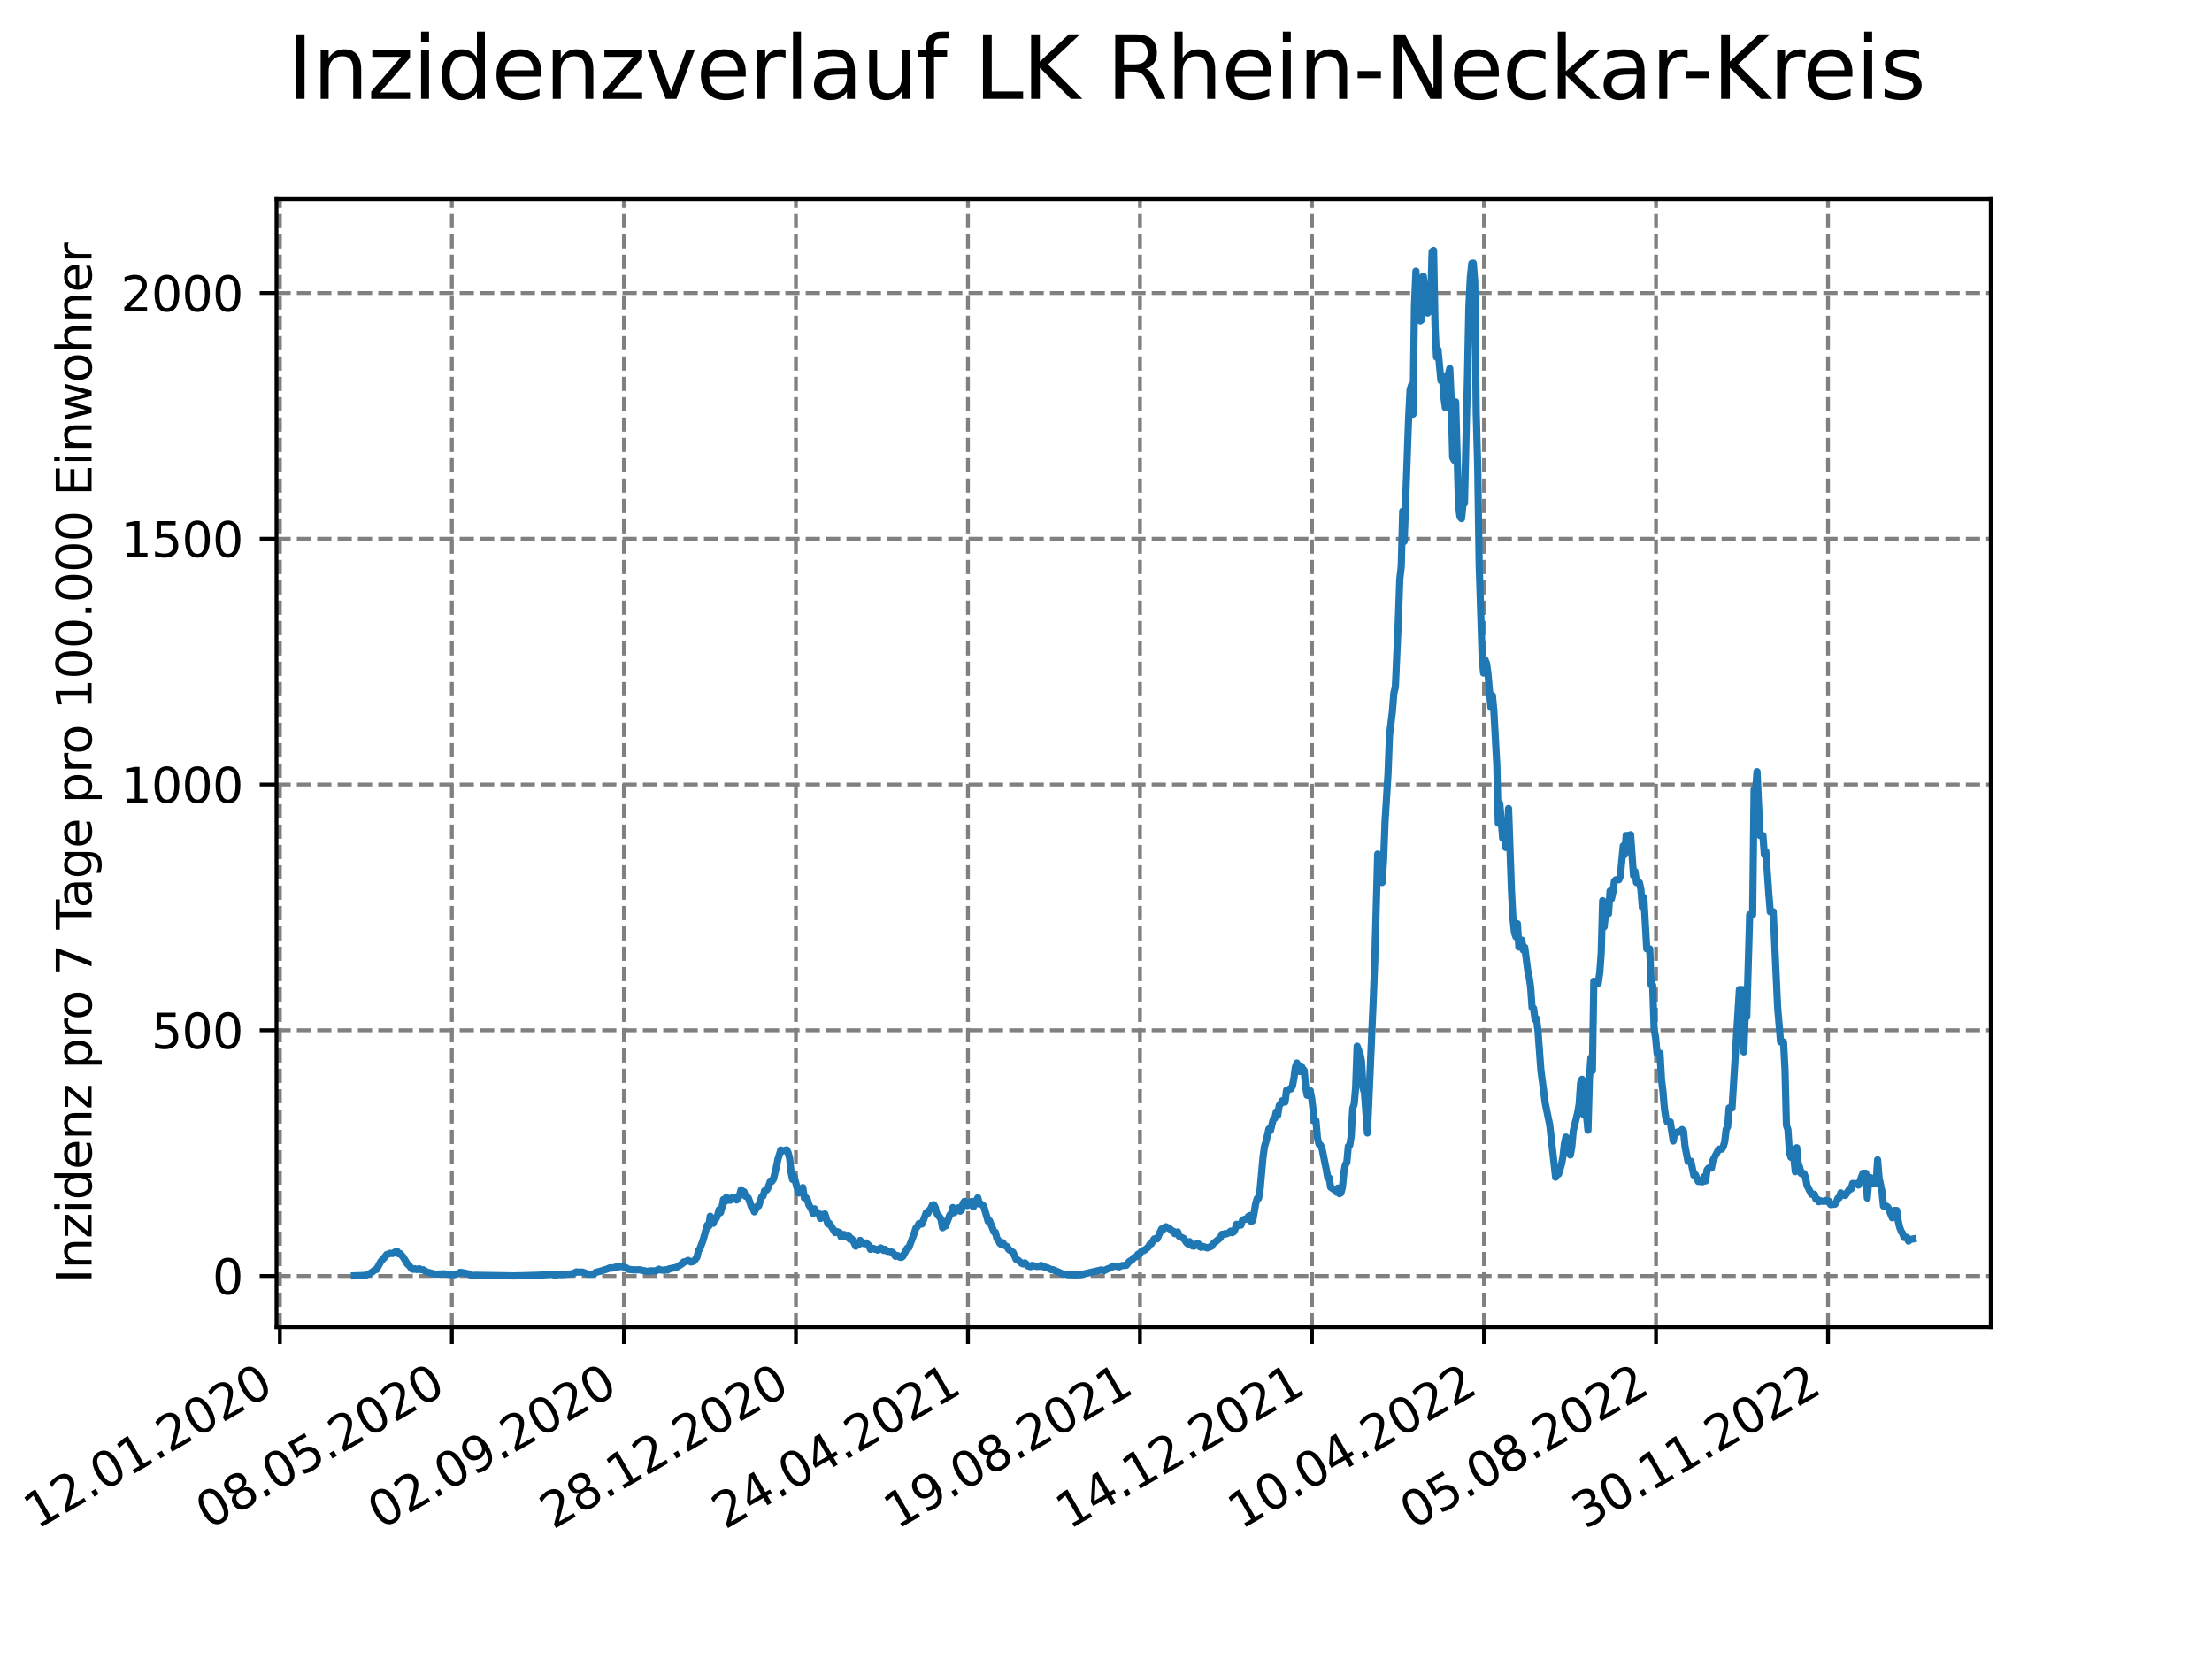 <?xml version="1.0" encoding="utf-8" standalone="no"?>
<!DOCTYPE svg PUBLIC "-//W3C//DTD SVG 1.1//EN"
  "http://www.w3.org/Graphics/SVG/1.1/DTD/svg11.dtd">
<svg xmlns:xlink="http://www.w3.org/1999/xlink" width="460.8pt" height="345.6pt" viewBox="0 0 460.8 345.6" xmlns="http://www.w3.org/2000/svg" version="1.1">
 <defs>
  <style type="text/css">*{stroke-linejoin: round; stroke-linecap: butt}</style>
 </defs>
 <g id="figure_1">
  <g id="patch_1">
   <path d="M 0 345.6 
L 460.8 345.6 
L 460.8 0 
L 0 0 
z
" style="fill: #ffffff"/>
  </g>
  <g id="axes_1">
   <g id="patch_2">
    <path d="M 57.6 276.48 
L 414.72 276.48 
L 414.72 41.472 
L 57.6 41.472 
z
" style="fill: #ffffff"/>
   </g>
   <g id="matplotlib.axis_1">
    <g id="xtick_1">
     <g id="line2d_1">
      <path d="M 58.302 276.48 
L 58.302 41.472 
" clip-path="url(#p38f3115d28)" style="fill: none; stroke-dasharray: 2.96,1.28; stroke-dashoffset: 0; stroke: #808080; stroke-width: 0.8"/>
     </g>
     <g id="line2d_2">
      <defs>
       <path id="mbd88aae0a9" d="M 0 0 
L 0 3.5 
" style="stroke: #000000; stroke-width: 0.8"/>
      </defs>
      <g>
       <use xlink:href="#mbd88aae0a9" x="58.302" y="276.48" style="stroke: #000000; stroke-width: 0.8"/>
      </g>
     </g>
     <g id="text_1">
      <!-- 12.01.2020 -->
      <g transform="translate(7.677 318.689) rotate(-30) scale(0.1 -0.1)">
       <defs>
        <path id="DejaVuSans-31" d="M 794 531 
L 1825 531 
L 1825 4091 
L 703 3866 
L 703 4441 
L 1819 4666 
L 2450 4666 
L 2450 531 
L 3481 531 
L 3481 0 
L 794 0 
L 794 531 
z
" transform="scale(0.016)"/>
        <path id="DejaVuSans-32" d="M 1228 531 
L 3431 531 
L 3431 0 
L 469 0 
L 469 531 
Q 828 903 1448 1529 
Q 2069 2156 2228 2338 
Q 2531 2678 2651 2914 
Q 2772 3150 2772 3378 
Q 2772 3750 2511 3984 
Q 2250 4219 1831 4219 
Q 1534 4219 1204 4116 
Q 875 4013 500 3803 
L 500 4441 
Q 881 4594 1212 4672 
Q 1544 4750 1819 4750 
Q 2544 4750 2975 4387 
Q 3406 4025 3406 3419 
Q 3406 3131 3298 2873 
Q 3191 2616 2906 2266 
Q 2828 2175 2409 1742 
Q 1991 1309 1228 531 
z
" transform="scale(0.016)"/>
        <path id="DejaVuSans-2e" d="M 684 794 
L 1344 794 
L 1344 0 
L 684 0 
L 684 794 
z
" transform="scale(0.016)"/>
        <path id="DejaVuSans-30" d="M 2034 4250 
Q 1547 4250 1301 3770 
Q 1056 3291 1056 2328 
Q 1056 1369 1301 889 
Q 1547 409 2034 409 
Q 2525 409 2770 889 
Q 3016 1369 3016 2328 
Q 3016 3291 2770 3770 
Q 2525 4250 2034 4250 
z
M 2034 4750 
Q 2819 4750 3233 4129 
Q 3647 3509 3647 2328 
Q 3647 1150 3233 529 
Q 2819 -91 2034 -91 
Q 1250 -91 836 529 
Q 422 1150 422 2328 
Q 422 3509 836 4129 
Q 1250 4750 2034 4750 
z
" transform="scale(0.016)"/>
       </defs>
       <use xlink:href="#DejaVuSans-31"/>
       <use xlink:href="#DejaVuSans-32" x="63.623"/>
       <use xlink:href="#DejaVuSans-2e" x="127.246"/>
       <use xlink:href="#DejaVuSans-30" x="159.033"/>
       <use xlink:href="#DejaVuSans-31" x="222.656"/>
       <use xlink:href="#DejaVuSans-2e" x="286.279"/>
       <use xlink:href="#DejaVuSans-32" x="318.066"/>
       <use xlink:href="#DejaVuSans-30" x="381.689"/>
       <use xlink:href="#DejaVuSans-32" x="445.312"/>
       <use xlink:href="#DejaVuSans-30" x="508.936"/>
      </g>
     </g>
    </g>
    <g id="xtick_2">
     <g id="line2d_3">
      <path d="M 94.136 276.48 
L 94.136 41.472 
" clip-path="url(#p38f3115d28)" style="fill: none; stroke-dasharray: 2.96,1.28; stroke-dashoffset: 0; stroke: #808080; stroke-width: 0.8"/>
     </g>
     <g id="line2d_4">
      <g>
       <use xlink:href="#mbd88aae0a9" x="94.136" y="276.48" style="stroke: #000000; stroke-width: 0.8"/>
      </g>
     </g>
     <g id="text_2">
      <!-- 08.05.2020 -->
      <g transform="translate(43.511 318.689) rotate(-30) scale(0.1 -0.1)">
       <defs>
        <path id="DejaVuSans-38" d="M 2034 2216 
Q 1584 2216 1326 1975 
Q 1069 1734 1069 1313 
Q 1069 891 1326 650 
Q 1584 409 2034 409 
Q 2484 409 2743 651 
Q 3003 894 3003 1313 
Q 3003 1734 2745 1975 
Q 2488 2216 2034 2216 
z
M 1403 2484 
Q 997 2584 770 2862 
Q 544 3141 544 3541 
Q 544 4100 942 4425 
Q 1341 4750 2034 4750 
Q 2731 4750 3128 4425 
Q 3525 4100 3525 3541 
Q 3525 3141 3298 2862 
Q 3072 2584 2669 2484 
Q 3125 2378 3379 2068 
Q 3634 1759 3634 1313 
Q 3634 634 3220 271 
Q 2806 -91 2034 -91 
Q 1263 -91 848 271 
Q 434 634 434 1313 
Q 434 1759 690 2068 
Q 947 2378 1403 2484 
z
M 1172 3481 
Q 1172 3119 1398 2916 
Q 1625 2713 2034 2713 
Q 2441 2713 2670 2916 
Q 2900 3119 2900 3481 
Q 2900 3844 2670 4047 
Q 2441 4250 2034 4250 
Q 1625 4250 1398 4047 
Q 1172 3844 1172 3481 
z
" transform="scale(0.016)"/>
        <path id="DejaVuSans-35" d="M 691 4666 
L 3169 4666 
L 3169 4134 
L 1269 4134 
L 1269 2991 
Q 1406 3038 1543 3061 
Q 1681 3084 1819 3084 
Q 2600 3084 3056 2656 
Q 3513 2228 3513 1497 
Q 3513 744 3044 326 
Q 2575 -91 1722 -91 
Q 1428 -91 1123 -41 
Q 819 9 494 109 
L 494 744 
Q 775 591 1075 516 
Q 1375 441 1709 441 
Q 2250 441 2565 725 
Q 2881 1009 2881 1497 
Q 2881 1984 2565 2268 
Q 2250 2553 1709 2553 
Q 1456 2553 1204 2497 
Q 953 2441 691 2322 
L 691 4666 
z
" transform="scale(0.016)"/>
       </defs>
       <use xlink:href="#DejaVuSans-30"/>
       <use xlink:href="#DejaVuSans-38" x="63.623"/>
       <use xlink:href="#DejaVuSans-2e" x="127.246"/>
       <use xlink:href="#DejaVuSans-30" x="159.033"/>
       <use xlink:href="#DejaVuSans-35" x="222.656"/>
       <use xlink:href="#DejaVuSans-2e" x="286.279"/>
       <use xlink:href="#DejaVuSans-32" x="318.066"/>
       <use xlink:href="#DejaVuSans-30" x="381.689"/>
       <use xlink:href="#DejaVuSans-32" x="445.312"/>
       <use xlink:href="#DejaVuSans-30" x="508.936"/>
      </g>
     </g>
    </g>
    <g id="xtick_3">
     <g id="line2d_5">
      <path d="M 129.971 276.48 
L 129.971 41.472 
" clip-path="url(#p38f3115d28)" style="fill: none; stroke-dasharray: 2.96,1.28; stroke-dashoffset: 0; stroke: #808080; stroke-width: 0.8"/>
     </g>
     <g id="line2d_6">
      <g>
       <use xlink:href="#mbd88aae0a9" x="129.971" y="276.48" style="stroke: #000000; stroke-width: 0.8"/>
      </g>
     </g>
     <g id="text_3">
      <!-- 02.09.2020 -->
      <g transform="translate(79.346 318.689) rotate(-30) scale(0.1 -0.1)">
       <defs>
        <path id="DejaVuSans-39" d="M 703 97 
L 703 672 
Q 941 559 1184 500 
Q 1428 441 1663 441 
Q 2288 441 2617 861 
Q 2947 1281 2994 2138 
Q 2813 1869 2534 1725 
Q 2256 1581 1919 1581 
Q 1219 1581 811 2004 
Q 403 2428 403 3163 
Q 403 3881 828 4315 
Q 1253 4750 1959 4750 
Q 2769 4750 3195 4129 
Q 3622 3509 3622 2328 
Q 3622 1225 3098 567 
Q 2575 -91 1691 -91 
Q 1453 -91 1209 -44 
Q 966 3 703 97 
z
M 1959 2075 
Q 2384 2075 2632 2365 
Q 2881 2656 2881 3163 
Q 2881 3666 2632 3958 
Q 2384 4250 1959 4250 
Q 1534 4250 1286 3958 
Q 1038 3666 1038 3163 
Q 1038 2656 1286 2365 
Q 1534 2075 1959 2075 
z
" transform="scale(0.016)"/>
       </defs>
       <use xlink:href="#DejaVuSans-30"/>
       <use xlink:href="#DejaVuSans-32" x="63.623"/>
       <use xlink:href="#DejaVuSans-2e" x="127.246"/>
       <use xlink:href="#DejaVuSans-30" x="159.033"/>
       <use xlink:href="#DejaVuSans-39" x="222.656"/>
       <use xlink:href="#DejaVuSans-2e" x="286.279"/>
       <use xlink:href="#DejaVuSans-32" x="318.066"/>
       <use xlink:href="#DejaVuSans-30" x="381.689"/>
       <use xlink:href="#DejaVuSans-32" x="445.312"/>
       <use xlink:href="#DejaVuSans-30" x="508.936"/>
      </g>
     </g>
    </g>
    <g id="xtick_4">
     <g id="line2d_7">
      <path d="M 165.805 276.48 
L 165.805 41.472 
" clip-path="url(#p38f3115d28)" style="fill: none; stroke-dasharray: 2.96,1.28; stroke-dashoffset: 0; stroke: #808080; stroke-width: 0.8"/>
     </g>
     <g id="line2d_8">
      <g>
       <use xlink:href="#mbd88aae0a9" x="165.805" y="276.48" style="stroke: #000000; stroke-width: 0.8"/>
      </g>
     </g>
     <g id="text_4">
      <!-- 28.12.2020 -->
      <g transform="translate(115.18 318.689) rotate(-30) scale(0.1 -0.1)">
       <use xlink:href="#DejaVuSans-32"/>
       <use xlink:href="#DejaVuSans-38" x="63.623"/>
       <use xlink:href="#DejaVuSans-2e" x="127.246"/>
       <use xlink:href="#DejaVuSans-31" x="159.033"/>
       <use xlink:href="#DejaVuSans-32" x="222.656"/>
       <use xlink:href="#DejaVuSans-2e" x="286.279"/>
       <use xlink:href="#DejaVuSans-32" x="318.066"/>
       <use xlink:href="#DejaVuSans-30" x="381.689"/>
       <use xlink:href="#DejaVuSans-32" x="445.312"/>
       <use xlink:href="#DejaVuSans-30" x="508.936"/>
      </g>
     </g>
    </g>
    <g id="xtick_5">
     <g id="line2d_9">
      <path d="M 201.64 276.48 
L 201.64 41.472 
" clip-path="url(#p38f3115d28)" style="fill: none; stroke-dasharray: 2.96,1.28; stroke-dashoffset: 0; stroke: #808080; stroke-width: 0.8"/>
     </g>
     <g id="line2d_10">
      <g>
       <use xlink:href="#mbd88aae0a9" x="201.64" y="276.48" style="stroke: #000000; stroke-width: 0.8"/>
      </g>
     </g>
     <g id="text_5">
      <!-- 24.04.2021 -->
      <g transform="translate(151.015 318.689) rotate(-30) scale(0.1 -0.1)">
       <defs>
        <path id="DejaVuSans-34" d="M 2419 4116 
L 825 1625 
L 2419 1625 
L 2419 4116 
z
M 2253 4666 
L 3047 4666 
L 3047 1625 
L 3713 1625 
L 3713 1100 
L 3047 1100 
L 3047 0 
L 2419 0 
L 2419 1100 
L 313 1100 
L 313 1709 
L 2253 4666 
z
" transform="scale(0.016)"/>
       </defs>
       <use xlink:href="#DejaVuSans-32"/>
       <use xlink:href="#DejaVuSans-34" x="63.623"/>
       <use xlink:href="#DejaVuSans-2e" x="127.246"/>
       <use xlink:href="#DejaVuSans-30" x="159.033"/>
       <use xlink:href="#DejaVuSans-34" x="222.656"/>
       <use xlink:href="#DejaVuSans-2e" x="286.279"/>
       <use xlink:href="#DejaVuSans-32" x="318.066"/>
       <use xlink:href="#DejaVuSans-30" x="381.689"/>
       <use xlink:href="#DejaVuSans-32" x="445.312"/>
       <use xlink:href="#DejaVuSans-31" x="508.936"/>
      </g>
     </g>
    </g>
    <g id="xtick_6">
     <g id="line2d_11">
      <path d="M 237.474 276.48 
L 237.474 41.472 
" clip-path="url(#p38f3115d28)" style="fill: none; stroke-dasharray: 2.96,1.28; stroke-dashoffset: 0; stroke: #808080; stroke-width: 0.8"/>
     </g>
     <g id="line2d_12">
      <g>
       <use xlink:href="#mbd88aae0a9" x="237.474" y="276.48" style="stroke: #000000; stroke-width: 0.8"/>
      </g>
     </g>
     <g id="text_6">
      <!-- 19.08.2021 -->
      <g transform="translate(186.849 318.689) rotate(-30) scale(0.1 -0.1)">
       <use xlink:href="#DejaVuSans-31"/>
       <use xlink:href="#DejaVuSans-39" x="63.623"/>
       <use xlink:href="#DejaVuSans-2e" x="127.246"/>
       <use xlink:href="#DejaVuSans-30" x="159.033"/>
       <use xlink:href="#DejaVuSans-38" x="222.656"/>
       <use xlink:href="#DejaVuSans-2e" x="286.279"/>
       <use xlink:href="#DejaVuSans-32" x="318.066"/>
       <use xlink:href="#DejaVuSans-30" x="381.689"/>
       <use xlink:href="#DejaVuSans-32" x="445.312"/>
       <use xlink:href="#DejaVuSans-31" x="508.936"/>
      </g>
     </g>
    </g>
    <g id="xtick_7">
     <g id="line2d_13">
      <path d="M 273.309 276.48 
L 273.309 41.472 
" clip-path="url(#p38f3115d28)" style="fill: none; stroke-dasharray: 2.96,1.28; stroke-dashoffset: 0; stroke: #808080; stroke-width: 0.8"/>
     </g>
     <g id="line2d_14">
      <g>
       <use xlink:href="#mbd88aae0a9" x="273.309" y="276.48" style="stroke: #000000; stroke-width: 0.8"/>
      </g>
     </g>
     <g id="text_7">
      <!-- 14.12.2021 -->
      <g transform="translate(222.684 318.689) rotate(-30) scale(0.1 -0.1)">
       <use xlink:href="#DejaVuSans-31"/>
       <use xlink:href="#DejaVuSans-34" x="63.623"/>
       <use xlink:href="#DejaVuSans-2e" x="127.246"/>
       <use xlink:href="#DejaVuSans-31" x="159.033"/>
       <use xlink:href="#DejaVuSans-32" x="222.656"/>
       <use xlink:href="#DejaVuSans-2e" x="286.279"/>
       <use xlink:href="#DejaVuSans-32" x="318.066"/>
       <use xlink:href="#DejaVuSans-30" x="381.689"/>
       <use xlink:href="#DejaVuSans-32" x="445.312"/>
       <use xlink:href="#DejaVuSans-31" x="508.936"/>
      </g>
     </g>
    </g>
    <g id="xtick_8">
     <g id="line2d_15">
      <path d="M 309.143 276.48 
L 309.143 41.472 
" clip-path="url(#p38f3115d28)" style="fill: none; stroke-dasharray: 2.96,1.28; stroke-dashoffset: 0; stroke: #808080; stroke-width: 0.8"/>
     </g>
     <g id="line2d_16">
      <g>
       <use xlink:href="#mbd88aae0a9" x="309.143" y="276.48" style="stroke: #000000; stroke-width: 0.8"/>
      </g>
     </g>
     <g id="text_8">
      <!-- 10.04.2022 -->
      <g transform="translate(258.518 318.689) rotate(-30) scale(0.1 -0.1)">
       <use xlink:href="#DejaVuSans-31"/>
       <use xlink:href="#DejaVuSans-30" x="63.623"/>
       <use xlink:href="#DejaVuSans-2e" x="127.246"/>
       <use xlink:href="#DejaVuSans-30" x="159.033"/>
       <use xlink:href="#DejaVuSans-34" x="222.656"/>
       <use xlink:href="#DejaVuSans-2e" x="286.279"/>
       <use xlink:href="#DejaVuSans-32" x="318.066"/>
       <use xlink:href="#DejaVuSans-30" x="381.689"/>
       <use xlink:href="#DejaVuSans-32" x="445.312"/>
       <use xlink:href="#DejaVuSans-32" x="508.936"/>
      </g>
     </g>
    </g>
    <g id="xtick_9">
     <g id="line2d_17">
      <path d="M 344.978 276.48 
L 344.978 41.472 
" clip-path="url(#p38f3115d28)" style="fill: none; stroke-dasharray: 2.96,1.28; stroke-dashoffset: 0; stroke: #808080; stroke-width: 0.8"/>
     </g>
     <g id="line2d_18">
      <g>
       <use xlink:href="#mbd88aae0a9" x="344.978" y="276.48" style="stroke: #000000; stroke-width: 0.8"/>
      </g>
     </g>
     <g id="text_9">
      <!-- 05.08.2022 -->
      <g transform="translate(294.353 318.689) rotate(-30) scale(0.1 -0.1)">
       <use xlink:href="#DejaVuSans-30"/>
       <use xlink:href="#DejaVuSans-35" x="63.623"/>
       <use xlink:href="#DejaVuSans-2e" x="127.246"/>
       <use xlink:href="#DejaVuSans-30" x="159.033"/>
       <use xlink:href="#DejaVuSans-38" x="222.656"/>
       <use xlink:href="#DejaVuSans-2e" x="286.279"/>
       <use xlink:href="#DejaVuSans-32" x="318.066"/>
       <use xlink:href="#DejaVuSans-30" x="381.689"/>
       <use xlink:href="#DejaVuSans-32" x="445.312"/>
       <use xlink:href="#DejaVuSans-32" x="508.936"/>
      </g>
     </g>
    </g>
    <g id="xtick_10">
     <g id="line2d_19">
      <path d="M 380.812 276.48 
L 380.812 41.472 
" clip-path="url(#p38f3115d28)" style="fill: none; stroke-dasharray: 2.96,1.28; stroke-dashoffset: 0; stroke: #808080; stroke-width: 0.8"/>
     </g>
     <g id="line2d_20">
      <g>
       <use xlink:href="#mbd88aae0a9" x="380.812" y="276.48" style="stroke: #000000; stroke-width: 0.8"/>
      </g>
     </g>
     <g id="text_10">
      <!-- 30.11.2022 -->
      <g transform="translate(330.187 318.689) rotate(-30) scale(0.1 -0.1)">
       <defs>
        <path id="DejaVuSans-33" d="M 2597 2516 
Q 3050 2419 3304 2112 
Q 3559 1806 3559 1356 
Q 3559 666 3084 287 
Q 2609 -91 1734 -91 
Q 1441 -91 1130 -33 
Q 819 25 488 141 
L 488 750 
Q 750 597 1062 519 
Q 1375 441 1716 441 
Q 2309 441 2620 675 
Q 2931 909 2931 1356 
Q 2931 1769 2642 2001 
Q 2353 2234 1838 2234 
L 1294 2234 
L 1294 2753 
L 1863 2753 
Q 2328 2753 2575 2939 
Q 2822 3125 2822 3475 
Q 2822 3834 2567 4026 
Q 2313 4219 1838 4219 
Q 1578 4219 1281 4162 
Q 984 4106 628 3988 
L 628 4550 
Q 988 4650 1302 4700 
Q 1616 4750 1894 4750 
Q 2613 4750 3031 4423 
Q 3450 4097 3450 3541 
Q 3450 3153 3228 2886 
Q 3006 2619 2597 2516 
z
" transform="scale(0.016)"/>
       </defs>
       <use xlink:href="#DejaVuSans-33"/>
       <use xlink:href="#DejaVuSans-30" x="63.623"/>
       <use xlink:href="#DejaVuSans-2e" x="127.246"/>
       <use xlink:href="#DejaVuSans-31" x="159.033"/>
       <use xlink:href="#DejaVuSans-31" x="222.656"/>
       <use xlink:href="#DejaVuSans-2e" x="286.279"/>
       <use xlink:href="#DejaVuSans-32" x="318.066"/>
       <use xlink:href="#DejaVuSans-30" x="381.689"/>
       <use xlink:href="#DejaVuSans-32" x="445.312"/>
       <use xlink:href="#DejaVuSans-32" x="508.936"/>
      </g>
     </g>
    </g>
   </g>
   <g id="matplotlib.axis_2">
    <g id="ytick_1">
     <g id="line2d_21">
      <path d="M 57.6 265.816 
L 414.72 265.816 
" clip-path="url(#p38f3115d28)" style="fill: none; stroke-dasharray: 2.96,1.28; stroke-dashoffset: 0; stroke: #808080; stroke-width: 0.8"/>
     </g>
     <g id="line2d_22">
      <defs>
       <path id="macf8819fce" d="M 0 0 
L -3.5 0 
" style="stroke: #000000; stroke-width: 0.8"/>
      </defs>
      <g>
       <use xlink:href="#macf8819fce" x="57.6" y="265.816" style="stroke: #000000; stroke-width: 0.8"/>
      </g>
     </g>
     <g id="text_11">
      <!-- 0 -->
      <g transform="translate(44.237 269.616) scale(0.1 -0.1)">
       <use xlink:href="#DejaVuSans-30"/>
      </g>
     </g>
    </g>
    <g id="ytick_2">
     <g id="line2d_23">
      <path d="M 57.6 214.622 
L 414.72 214.622 
" clip-path="url(#p38f3115d28)" style="fill: none; stroke-dasharray: 2.96,1.28; stroke-dashoffset: 0; stroke: #808080; stroke-width: 0.8"/>
     </g>
     <g id="line2d_24">
      <g>
       <use xlink:href="#macf8819fce" x="57.6" y="214.622" style="stroke: #000000; stroke-width: 0.8"/>
      </g>
     </g>
     <g id="text_12">
      <!-- 500 -->
      <g transform="translate(31.512 218.422) scale(0.1 -0.1)">
       <use xlink:href="#DejaVuSans-35"/>
       <use xlink:href="#DejaVuSans-30" x="63.623"/>
       <use xlink:href="#DejaVuSans-30" x="127.246"/>
      </g>
     </g>
    </g>
    <g id="ytick_3">
     <g id="line2d_25">
      <path d="M 57.6 163.428 
L 414.72 163.428 
" clip-path="url(#p38f3115d28)" style="fill: none; stroke-dasharray: 2.96,1.28; stroke-dashoffset: 0; stroke: #808080; stroke-width: 0.8"/>
     </g>
     <g id="line2d_26">
      <g>
       <use xlink:href="#macf8819fce" x="57.6" y="163.428" style="stroke: #000000; stroke-width: 0.8"/>
      </g>
     </g>
     <g id="text_13">
      <!-- 1000 -->
      <g transform="translate(25.15 167.228) scale(0.1 -0.1)">
       <use xlink:href="#DejaVuSans-31"/>
       <use xlink:href="#DejaVuSans-30" x="63.623"/>
       <use xlink:href="#DejaVuSans-30" x="127.246"/>
       <use xlink:href="#DejaVuSans-30" x="190.869"/>
      </g>
     </g>
    </g>
    <g id="ytick_4">
     <g id="line2d_27">
      <path d="M 57.6 112.234 
L 414.72 112.234 
" clip-path="url(#p38f3115d28)" style="fill: none; stroke-dasharray: 2.96,1.28; stroke-dashoffset: 0; stroke: #808080; stroke-width: 0.8"/>
     </g>
     <g id="line2d_28">
      <g>
       <use xlink:href="#macf8819fce" x="57.6" y="112.234" style="stroke: #000000; stroke-width: 0.8"/>
      </g>
     </g>
     <g id="text_14">
      <!-- 1500 -->
      <g transform="translate(25.15 116.033) scale(0.1 -0.1)">
       <use xlink:href="#DejaVuSans-31"/>
       <use xlink:href="#DejaVuSans-35" x="63.623"/>
       <use xlink:href="#DejaVuSans-30" x="127.246"/>
       <use xlink:href="#DejaVuSans-30" x="190.869"/>
      </g>
     </g>
    </g>
    <g id="ytick_5">
     <g id="line2d_29">
      <path d="M 57.6 61.04 
L 414.72 61.04 
" clip-path="url(#p38f3115d28)" style="fill: none; stroke-dasharray: 2.96,1.28; stroke-dashoffset: 0; stroke: #808080; stroke-width: 0.8"/>
     </g>
     <g id="line2d_30">
      <g>
       <use xlink:href="#macf8819fce" x="57.6" y="61.04" style="stroke: #000000; stroke-width: 0.8"/>
      </g>
     </g>
     <g id="text_15">
      <!-- 2000 -->
      <g transform="translate(25.15 64.839) scale(0.1 -0.1)">
       <use xlink:href="#DejaVuSans-32"/>
       <use xlink:href="#DejaVuSans-30" x="63.623"/>
       <use xlink:href="#DejaVuSans-30" x="127.246"/>
       <use xlink:href="#DejaVuSans-30" x="190.869"/>
      </g>
     </g>
    </g>
    <g id="text_16">
     <!-- Inzidenz pro 7 Tage pro 100.000 Einwohner -->
     <g transform="translate(19.07 267.301) rotate(-90) scale(0.1 -0.1)">
      <defs>
       <path id="DejaVuSans-49" d="M 628 4666 
L 1259 4666 
L 1259 0 
L 628 0 
L 628 4666 
z
" transform="scale(0.016)"/>
       <path id="DejaVuSans-6e" d="M 3513 2113 
L 3513 0 
L 2938 0 
L 2938 2094 
Q 2938 2591 2744 2837 
Q 2550 3084 2163 3084 
Q 1697 3084 1428 2787 
Q 1159 2491 1159 1978 
L 1159 0 
L 581 0 
L 581 3500 
L 1159 3500 
L 1159 2956 
Q 1366 3272 1645 3428 
Q 1925 3584 2291 3584 
Q 2894 3584 3203 3211 
Q 3513 2838 3513 2113 
z
" transform="scale(0.016)"/>
       <path id="DejaVuSans-7a" d="M 353 3500 
L 3084 3500 
L 3084 2975 
L 922 459 
L 3084 459 
L 3084 0 
L 275 0 
L 275 525 
L 2438 3041 
L 353 3041 
L 353 3500 
z
" transform="scale(0.016)"/>
       <path id="DejaVuSans-69" d="M 603 3500 
L 1178 3500 
L 1178 0 
L 603 0 
L 603 3500 
z
M 603 4863 
L 1178 4863 
L 1178 4134 
L 603 4134 
L 603 4863 
z
" transform="scale(0.016)"/>
       <path id="DejaVuSans-64" d="M 2906 2969 
L 2906 4863 
L 3481 4863 
L 3481 0 
L 2906 0 
L 2906 525 
Q 2725 213 2448 61 
Q 2172 -91 1784 -91 
Q 1150 -91 751 415 
Q 353 922 353 1747 
Q 353 2572 751 3078 
Q 1150 3584 1784 3584 
Q 2172 3584 2448 3432 
Q 2725 3281 2906 2969 
z
M 947 1747 
Q 947 1113 1208 752 
Q 1469 391 1925 391 
Q 2381 391 2643 752 
Q 2906 1113 2906 1747 
Q 2906 2381 2643 2742 
Q 2381 3103 1925 3103 
Q 1469 3103 1208 2742 
Q 947 2381 947 1747 
z
" transform="scale(0.016)"/>
       <path id="DejaVuSans-65" d="M 3597 1894 
L 3597 1613 
L 953 1613 
Q 991 1019 1311 708 
Q 1631 397 2203 397 
Q 2534 397 2845 478 
Q 3156 559 3463 722 
L 3463 178 
Q 3153 47 2828 -22 
Q 2503 -91 2169 -91 
Q 1331 -91 842 396 
Q 353 884 353 1716 
Q 353 2575 817 3079 
Q 1281 3584 2069 3584 
Q 2775 3584 3186 3129 
Q 3597 2675 3597 1894 
z
M 3022 2063 
Q 3016 2534 2758 2815 
Q 2500 3097 2075 3097 
Q 1594 3097 1305 2825 
Q 1016 2553 972 2059 
L 3022 2063 
z
" transform="scale(0.016)"/>
       <path id="DejaVuSans-20" transform="scale(0.016)"/>
       <path id="DejaVuSans-70" d="M 1159 525 
L 1159 -1331 
L 581 -1331 
L 581 3500 
L 1159 3500 
L 1159 2969 
Q 1341 3281 1617 3432 
Q 1894 3584 2278 3584 
Q 2916 3584 3314 3078 
Q 3713 2572 3713 1747 
Q 3713 922 3314 415 
Q 2916 -91 2278 -91 
Q 1894 -91 1617 61 
Q 1341 213 1159 525 
z
M 3116 1747 
Q 3116 2381 2855 2742 
Q 2594 3103 2138 3103 
Q 1681 3103 1420 2742 
Q 1159 2381 1159 1747 
Q 1159 1113 1420 752 
Q 1681 391 2138 391 
Q 2594 391 2855 752 
Q 3116 1113 3116 1747 
z
" transform="scale(0.016)"/>
       <path id="DejaVuSans-72" d="M 2631 2963 
Q 2534 3019 2420 3045 
Q 2306 3072 2169 3072 
Q 1681 3072 1420 2755 
Q 1159 2438 1159 1844 
L 1159 0 
L 581 0 
L 581 3500 
L 1159 3500 
L 1159 2956 
Q 1341 3275 1631 3429 
Q 1922 3584 2338 3584 
Q 2397 3584 2469 3576 
Q 2541 3569 2628 3553 
L 2631 2963 
z
" transform="scale(0.016)"/>
       <path id="DejaVuSans-6f" d="M 1959 3097 
Q 1497 3097 1228 2736 
Q 959 2375 959 1747 
Q 959 1119 1226 758 
Q 1494 397 1959 397 
Q 2419 397 2687 759 
Q 2956 1122 2956 1747 
Q 2956 2369 2687 2733 
Q 2419 3097 1959 3097 
z
M 1959 3584 
Q 2709 3584 3137 3096 
Q 3566 2609 3566 1747 
Q 3566 888 3137 398 
Q 2709 -91 1959 -91 
Q 1206 -91 779 398 
Q 353 888 353 1747 
Q 353 2609 779 3096 
Q 1206 3584 1959 3584 
z
" transform="scale(0.016)"/>
       <path id="DejaVuSans-37" d="M 525 4666 
L 3525 4666 
L 3525 4397 
L 1831 0 
L 1172 0 
L 2766 4134 
L 525 4134 
L 525 4666 
z
" transform="scale(0.016)"/>
       <path id="DejaVuSans-54" d="M -19 4666 
L 3928 4666 
L 3928 4134 
L 2272 4134 
L 2272 0 
L 1638 0 
L 1638 4134 
L -19 4134 
L -19 4666 
z
" transform="scale(0.016)"/>
       <path id="DejaVuSans-61" d="M 2194 1759 
Q 1497 1759 1228 1600 
Q 959 1441 959 1056 
Q 959 750 1161 570 
Q 1363 391 1709 391 
Q 2188 391 2477 730 
Q 2766 1069 2766 1631 
L 2766 1759 
L 2194 1759 
z
M 3341 1997 
L 3341 0 
L 2766 0 
L 2766 531 
Q 2569 213 2275 61 
Q 1981 -91 1556 -91 
Q 1019 -91 701 211 
Q 384 513 384 1019 
Q 384 1609 779 1909 
Q 1175 2209 1959 2209 
L 2766 2209 
L 2766 2266 
Q 2766 2663 2505 2880 
Q 2244 3097 1772 3097 
Q 1472 3097 1187 3025 
Q 903 2953 641 2809 
L 641 3341 
Q 956 3463 1253 3523 
Q 1550 3584 1831 3584 
Q 2591 3584 2966 3190 
Q 3341 2797 3341 1997 
z
" transform="scale(0.016)"/>
       <path id="DejaVuSans-67" d="M 2906 1791 
Q 2906 2416 2648 2759 
Q 2391 3103 1925 3103 
Q 1463 3103 1205 2759 
Q 947 2416 947 1791 
Q 947 1169 1205 825 
Q 1463 481 1925 481 
Q 2391 481 2648 825 
Q 2906 1169 2906 1791 
z
M 3481 434 
Q 3481 -459 3084 -895 
Q 2688 -1331 1869 -1331 
Q 1566 -1331 1297 -1286 
Q 1028 -1241 775 -1147 
L 775 -588 
Q 1028 -725 1275 -790 
Q 1522 -856 1778 -856 
Q 2344 -856 2625 -561 
Q 2906 -266 2906 331 
L 2906 616 
Q 2728 306 2450 153 
Q 2172 0 1784 0 
Q 1141 0 747 490 
Q 353 981 353 1791 
Q 353 2603 747 3093 
Q 1141 3584 1784 3584 
Q 2172 3584 2450 3431 
Q 2728 3278 2906 2969 
L 2906 3500 
L 3481 3500 
L 3481 434 
z
" transform="scale(0.016)"/>
       <path id="DejaVuSans-45" d="M 628 4666 
L 3578 4666 
L 3578 4134 
L 1259 4134 
L 1259 2753 
L 3481 2753 
L 3481 2222 
L 1259 2222 
L 1259 531 
L 3634 531 
L 3634 0 
L 628 0 
L 628 4666 
z
" transform="scale(0.016)"/>
       <path id="DejaVuSans-77" d="M 269 3500 
L 844 3500 
L 1563 769 
L 2278 3500 
L 2956 3500 
L 3675 769 
L 4391 3500 
L 4966 3500 
L 4050 0 
L 3372 0 
L 2619 2869 
L 1863 0 
L 1184 0 
L 269 3500 
z
" transform="scale(0.016)"/>
       <path id="DejaVuSans-68" d="M 3513 2113 
L 3513 0 
L 2938 0 
L 2938 2094 
Q 2938 2591 2744 2837 
Q 2550 3084 2163 3084 
Q 1697 3084 1428 2787 
Q 1159 2491 1159 1978 
L 1159 0 
L 581 0 
L 581 4863 
L 1159 4863 
L 1159 2956 
Q 1366 3272 1645 3428 
Q 1925 3584 2291 3584 
Q 2894 3584 3203 3211 
Q 3513 2838 3513 2113 
z
" transform="scale(0.016)"/>
      </defs>
      <use xlink:href="#DejaVuSans-49"/>
      <use xlink:href="#DejaVuSans-6e" x="29.492"/>
      <use xlink:href="#DejaVuSans-7a" x="92.871"/>
      <use xlink:href="#DejaVuSans-69" x="145.361"/>
      <use xlink:href="#DejaVuSans-64" x="173.145"/>
      <use xlink:href="#DejaVuSans-65" x="236.621"/>
      <use xlink:href="#DejaVuSans-6e" x="298.145"/>
      <use xlink:href="#DejaVuSans-7a" x="361.523"/>
      <use xlink:href="#DejaVuSans-20" x="414.014"/>
      <use xlink:href="#DejaVuSans-70" x="445.801"/>
      <use xlink:href="#DejaVuSans-72" x="509.277"/>
      <use xlink:href="#DejaVuSans-6f" x="548.141"/>
      <use xlink:href="#DejaVuSans-20" x="609.322"/>
      <use xlink:href="#DejaVuSans-37" x="641.109"/>
      <use xlink:href="#DejaVuSans-20" x="704.732"/>
      <use xlink:href="#DejaVuSans-54" x="736.52"/>
      <use xlink:href="#DejaVuSans-61" x="781.104"/>
      <use xlink:href="#DejaVuSans-67" x="842.383"/>
      <use xlink:href="#DejaVuSans-65" x="905.859"/>
      <use xlink:href="#DejaVuSans-20" x="967.383"/>
      <use xlink:href="#DejaVuSans-70" x="999.17"/>
      <use xlink:href="#DejaVuSans-72" x="1062.646"/>
      <use xlink:href="#DejaVuSans-6f" x="1101.51"/>
      <use xlink:href="#DejaVuSans-20" x="1162.691"/>
      <use xlink:href="#DejaVuSans-31" x="1194.479"/>
      <use xlink:href="#DejaVuSans-30" x="1258.102"/>
      <use xlink:href="#DejaVuSans-30" x="1321.725"/>
      <use xlink:href="#DejaVuSans-2e" x="1385.348"/>
      <use xlink:href="#DejaVuSans-30" x="1417.135"/>
      <use xlink:href="#DejaVuSans-30" x="1480.758"/>
      <use xlink:href="#DejaVuSans-30" x="1544.381"/>
      <use xlink:href="#DejaVuSans-20" x="1608.004"/>
      <use xlink:href="#DejaVuSans-45" x="1639.791"/>
      <use xlink:href="#DejaVuSans-69" x="1702.975"/>
      <use xlink:href="#DejaVuSans-6e" x="1730.758"/>
      <use xlink:href="#DejaVuSans-77" x="1794.137"/>
      <use xlink:href="#DejaVuSans-6f" x="1875.924"/>
      <use xlink:href="#DejaVuSans-68" x="1937.105"/>
      <use xlink:href="#DejaVuSans-6e" x="2000.484"/>
      <use xlink:href="#DejaVuSans-65" x="2063.863"/>
      <use xlink:href="#DejaVuSans-72" x="2125.387"/>
     </g>
    </g>
   </g>
   <g id="line2d_31">
    <path d="M 73.833 265.779 
L 75.977 265.704 
L 76.283 265.63 
L 76.589 265.424 
L 76.896 265.406 
L 77.508 265.014 
L 78.121 264.528 
L 78.427 264.472 
L 79.346 262.773 
L 79.958 262.119 
L 80.571 261.335 
L 80.877 261.279 
L 81.183 261.093 
L 81.796 261.13 
L 82.409 260.756 
L 82.715 260.682 
L 83.021 261.186 
L 83.327 261.13 
L 83.94 261.821 
L 84.859 263.314 
L 85.165 263.576 
L 85.778 264.341 
L 86.084 264.435 
L 86.39 264.304 
L 86.696 264.453 
L 87.003 264.472 
L 87.309 264.304 
L 87.615 264.472 
L 88.228 264.547 
L 88.84 264.976 
L 90.678 265.443 
L 92.516 265.368 
L 93.741 265.499 
L 94.047 265.462 
L 94.66 265.555 
L 95.578 265.275 
L 95.885 265.051 
L 96.497 265.144 
L 97.722 265.406 
L 98.029 265.648 
L 98.335 265.723 
L 98.948 265.667 
L 105.073 265.76 
L 106.911 265.798 
L 109.361 265.742 
L 112.424 265.648 
L 114.874 265.443 
L 115.487 265.611 
L 116.405 265.536 
L 117.018 265.536 
L 118.243 265.424 
L 119.162 265.387 
L 119.468 265.2 
L 119.774 265.163 
L 120.081 264.976 
L 120.693 265.014 
L 121.306 264.995 
L 122.531 265.443 
L 123.756 265.406 
L 124.062 265.07 
L 124.981 264.846 
L 126.513 264.36 
L 127.125 264.099 
L 127.431 264.192 
L 128.35 263.949 
L 129.575 263.819 
L 130.188 264.024 
L 130.494 264.136 
L 130.8 264.416 
L 132.026 264.547 
L 133.251 264.528 
L 135.088 264.92 
L 135.395 264.734 
L 136.62 264.771 
L 137.232 264.397 
L 137.539 264.547 
L 138.457 264.64 
L 138.764 264.509 
L 139.07 264.584 
L 139.376 264.341 
L 140.908 264.024 
L 142.133 263.258 
L 142.439 262.885 
L 142.745 262.866 
L 143.358 262.568 
L 143.97 262.922 
L 144.583 262.717 
L 145.195 261.895 
L 145.502 260.532 
L 145.808 260.122 
L 146.421 258.478 
L 147.339 255.23 
L 147.646 255.454 
L 147.952 253.362 
L 148.258 253.923 
L 148.565 254.856 
L 148.871 254.053 
L 149.177 253.829 
L 149.483 253.194 
L 149.79 252.018 
L 150.096 252.597 
L 150.402 251.495 
L 150.708 249.871 
L 151.015 250.338 
L 151.321 249.441 
L 151.627 249.647 
L 151.934 250.039 
L 152.24 250.001 
L 152.546 249.497 
L 152.852 249.647 
L 153.159 249.423 
L 153.465 249.983 
L 153.771 249.609 
L 154.078 248.937 
L 154.384 247.854 
L 154.69 248.265 
L 154.996 248.265 
L 155.303 249.199 
L 155.609 249.311 
L 155.915 249.609 
L 156.528 251.383 
L 156.834 251.663 
L 157.14 252.447 
L 157.753 251.308 
L 158.059 251.196 
L 158.672 249.311 
L 158.978 249.124 
L 159.284 248.06 
L 159.591 248.022 
L 159.897 247.686 
L 160.509 246.006 
L 160.816 246.099 
L 161.122 245.632 
L 161.734 243.111 
L 162.041 241.543 
L 162.653 239.564 
L 162.96 239.825 
L 163.878 239.545 
L 164.185 240.143 
L 164.491 241.3 
L 164.797 244.194 
L 165.104 245.707 
L 165.41 245.016 
L 166.329 248.526 
L 166.635 248.078 
L 166.941 248.489 
L 167.247 247.406 
L 167.554 249.553 
L 167.86 249.46 
L 168.166 249.852 
L 168.473 250.935 
L 169.085 251.962 
L 169.391 252.784 
L 169.698 251.831 
L 170.004 252.503 
L 170.31 252.559 
L 170.617 252.952 
L 170.923 253.829 
L 171.229 253.026 
L 171.842 252.896 
L 172.454 254.949 
L 172.76 254.837 
L 173.986 256.779 
L 174.292 256.537 
L 174.904 256.779 
L 175.211 257.676 
L 175.517 257.638 
L 175.823 257.171 
L 176.13 257.302 
L 176.436 257.75 
L 176.742 257.321 
L 177.048 258.161 
L 177.355 258.012 
L 177.661 258.366 
L 178.273 259.617 
L 178.58 259.02 
L 178.886 259.3 
L 179.192 258.404 
L 179.499 258.889 
L 180.111 259.113 
L 180.417 258.927 
L 181.03 259.468 
L 181.336 260.271 
L 181.643 260.01 
L 181.949 260.066 
L 182.255 260.252 
L 182.561 260.252 
L 182.868 260.439 
L 183.48 259.972 
L 184.093 260.495 
L 184.399 260.271 
L 184.705 260.607 
L 185.012 260.7 
L 185.318 260.644 
L 185.624 260.831 
L 185.93 260.887 
L 186.543 261.727 
L 186.849 261.522 
L 187.156 261.634 
L 187.462 261.914 
L 187.768 261.951 
L 188.074 261.746 
L 188.993 260.028 
L 189.299 259.972 
L 190.218 257.564 
L 190.831 255.771 
L 191.137 255.491 
L 191.443 254.893 
L 191.75 255.024 
L 192.056 254.987 
L 192.975 252.578 
L 193.281 252.784 
L 193.587 252.13 
L 193.894 251.813 
L 194.2 251.066 
L 194.506 250.972 
L 194.812 251.476 
L 195.119 252.709 
L 195.425 253.213 
L 195.731 253.493 
L 196.038 254.016 
L 196.344 255.771 
L 196.65 255.51 
L 196.956 255.416 
L 197.875 253.082 
L 198.182 252.821 
L 198.488 251.551 
L 198.794 252.615 
L 199.1 251.906 
L 199.407 251.943 
L 199.713 251.589 
L 200.019 252.317 
L 200.325 251.981 
L 200.632 250.655 
L 200.938 250.263 
L 201.244 250.935 
L 201.551 251.14 
L 201.857 250.916 
L 202.163 250.412 
L 202.469 250.281 
L 202.776 251.42 
L 203.695 249.516 
L 204.001 250.804 
L 204.307 250.786 
L 204.92 251.234 
L 205.838 254.427 
L 206.145 254.315 
L 207.064 256.63 
L 207.37 256.742 
L 207.676 258.03 
L 207.982 258.348 
L 208.289 259.02 
L 208.595 259.263 
L 208.901 258.871 
L 209.208 259.412 
L 209.82 259.711 
L 210.126 260.29 
L 211.045 260.906 
L 211.658 262.344 
L 211.964 262.437 
L 212.883 263.221 
L 213.189 263.314 
L 213.495 263.09 
L 213.802 263.333 
L 214.108 263.725 
L 214.721 263.893 
L 215.027 263.613 
L 215.946 263.837 
L 216.558 263.8 
L 216.864 263.613 
L 217.171 263.856 
L 217.477 263.875 
L 217.783 264.061 
L 218.09 264.061 
L 219.008 264.509 
L 219.315 264.491 
L 221.459 265.424 
L 222.071 265.443 
L 222.377 265.555 
L 223.603 265.574 
L 224.215 265.592 
L 224.828 265.518 
L 225.134 265.555 
L 229.422 264.547 
L 230.034 264.696 
L 230.647 264.379 
L 231.566 264.024 
L 231.872 263.744 
L 232.791 263.837 
L 233.097 263.931 
L 233.71 263.651 
L 234.629 263.595 
L 235.241 262.81 
L 235.854 262.456 
L 236.16 262.026 
L 236.773 261.783 
L 237.079 261.261 
L 237.385 261.298 
L 237.691 260.794 
L 237.998 260.532 
L 238.304 260.532 
L 239.223 259.785 
L 239.529 259.225 
L 239.835 259.113 
L 240.448 258.086 
L 241.06 258.086 
L 241.673 256.686 
L 241.979 256.032 
L 242.286 256.182 
L 242.592 255.715 
L 242.898 255.566 
L 243.817 256.088 
L 244.123 256.425 
L 244.43 256.499 
L 244.736 257.003 
L 245.042 256.947 
L 245.348 256.649 
L 245.655 257.564 
L 246.573 257.974 
L 247.186 258.889 
L 247.492 259.151 
L 247.799 258.665 
L 248.411 259.561 
L 248.717 259.617 
L 249.33 259.095 
L 249.636 259.113 
L 249.943 259.729 
L 250.249 259.86 
L 250.555 259.636 
L 251.474 259.972 
L 252.086 259.748 
L 252.393 259.599 
L 252.699 259.132 
L 254.23 257.844 
L 254.537 257.134 
L 254.843 257.153 
L 255.149 256.985 
L 255.456 257.059 
L 256.068 256.779 
L 256.374 256.462 
L 256.681 256.798 
L 256.987 256.63 
L 257.293 256.088 
L 257.599 255.043 
L 257.906 255.304 
L 258.518 255.211 
L 258.825 254.221 
L 259.131 254.035 
L 259.743 253.96 
L 260.05 253.4 
L 260.356 253.232 
L 260.662 254.464 
L 260.969 254.277 
L 261.581 250.748 
L 261.887 249.684 
L 262.194 249.628 
L 262.5 247.817 
L 263.112 241.02 
L 263.419 238.836 
L 263.725 237.846 
L 264.338 235.176 
L 264.644 235.568 
L 265.256 233.122 
L 265.563 232.973 
L 265.869 231.61 
L 266.175 232.338 
L 266.482 230.303 
L 266.788 229.966 
L 267.094 229.313 
L 267.4 229.593 
L 267.707 229.574 
L 268.013 227.128 
L 268.319 227.11 
L 268.625 226.867 
L 268.932 226.848 
L 269.238 226.251 
L 269.544 224.645 
L 269.851 222.348 
L 270.157 221.452 
L 270.463 222.124 
L 270.769 223.207 
L 271.076 222.087 
L 271.382 222.666 
L 271.688 223.002 
L 271.995 226.494 
L 272.301 228.174 
L 272.607 227.222 
L 272.913 227.166 
L 273.22 228.622 
L 273.832 233.589 
L 274.138 233.439 
L 274.445 237.006 
L 274.751 238.331 
L 275.057 238.5 
L 275.364 239.116 
L 276.282 243.597 
L 276.589 245.333 
L 276.895 245.371 
L 277.201 247.331 
L 277.814 247.761 
L 278.12 247.761 
L 278.426 248.358 
L 278.733 247.499 
L 279.039 248.676 
L 279.345 248.508 
L 279.651 247.313 
L 279.958 244.232 
L 280.264 242.607 
L 280.57 242.159 
L 280.877 238.798 
L 281.183 238.556 
L 281.489 236.632 
L 281.795 230.9 
L 282.102 229.966 
L 282.408 226.55 
L 282.714 217.942 
L 283.327 219.604 
L 283.633 221.172 
L 283.939 226.606 
L 284.246 227.689 
L 284.858 236.016 
L 286.083 208.027 
L 286.39 200.035 
L 287.002 177.909 
L 287.308 178.133 
L 287.921 183.847 
L 288.227 179.123 
L 288.534 171.094 
L 289.146 161.254 
L 289.452 153.281 
L 290.065 148.165 
L 290.371 144.337 
L 290.677 143.142 
L 291.29 129.418 
L 291.596 120.717 
L 291.903 118.01 
L 292.209 106.471 
L 292.515 112.8 
L 293.434 87.201 
L 293.74 81.226 
L 294.047 80.218 
L 294.353 86.286 
L 294.659 63.787 
L 294.965 56.486 
L 295.272 61.639 
L 295.884 66.849 
L 296.19 66.588 
L 296.497 57.513 
L 297.416 65.206 
L 297.722 64.851 
L 298.028 62.928 
L 298.334 52.397 
L 298.641 52.154 
L 298.947 68.063 
L 299.253 74.392 
L 299.56 72.824 
L 300.172 79.284 
L 300.478 78.257 
L 300.785 82.72 
L 301.091 84.923 
L 301.397 80.517 
L 301.703 78.071 
L 302.01 76.764 
L 302.316 83.467 
L 302.622 95.286 
L 302.929 95.884 
L 303.235 83.71 
L 303.847 105.5 
L 304.154 107.666 
L 304.46 108.039 
L 304.766 105.033 
L 305.073 104.828 
L 305.685 79.266 
L 305.991 63.917 
L 306.298 57.737 
L 306.604 54.862 
L 306.91 54.806 
L 307.216 58.783 
L 307.523 85.969 
L 307.829 97.135 
L 308.135 117.543 
L 308.748 136.682 
L 309.054 140.211 
L 309.36 137.447 
L 309.667 138.176 
L 309.973 140.36 
L 310.586 147.362 
L 310.892 144.879 
L 311.198 148.128 
L 311.811 159.256 
L 312.117 171.486 
L 312.423 167.341 
L 313.036 174.623 
L 313.342 174.044 
L 313.648 176.546 
L 313.955 176.079 
L 314.261 168.424 
L 314.873 185.714 
L 315.18 191.372 
L 315.486 194.247 
L 315.792 195.162 
L 316.099 192.417 
L 316.405 197.272 
L 316.711 196.208 
L 317.017 195.834 
L 317.324 197.926 
L 317.63 197.347 
L 318.242 202.071 
L 318.549 203.564 
L 318.855 205.618 
L 319.161 209.95 
L 319.468 210.044 
L 319.774 212.359 
L 320.08 212.21 
L 320.386 214.73 
L 320.999 223.002 
L 321.918 229.91 
L 322.837 234.354 
L 323.449 239.807 
L 324.062 245.24 
L 324.368 244.363 
L 324.674 244.587 
L 325.287 242.551 
L 325.593 240.927 
L 325.899 238.238 
L 326.206 236.875 
L 326.512 238.07 
L 326.818 238.07 
L 327.125 240.609 
L 327.431 238.929 
L 327.737 235.568 
L 328.656 231.778 
L 328.962 230.022 
L 329.268 225.579 
L 329.575 224.832 
L 329.881 232.17 
L 330.187 229.201 
L 330.8 235.456 
L 331.106 224.626 
L 331.412 220.369 
L 331.719 223.058 
L 332.025 204.405 
L 332.331 204.759 
L 332.944 204.853 
L 333.25 202.65 
L 333.556 198.691 
L 333.863 187.619 
L 334.169 193.071 
L 334.475 190.289 
L 335.088 190.326 
L 335.394 185.621 
L 335.7 187.227 
L 336.007 185.807 
L 336.313 183.567 
L 336.619 183.268 
L 337.232 183.268 
L 337.538 182.559 
L 338.151 176.191 
L 338.457 178.021 
L 338.763 174.044 
L 339.376 174.026 
L 339.682 173.876 
L 340.294 182.391 
L 340.601 181.532 
L 340.907 183.847 
L 341.52 183.866 
L 341.826 185.229 
L 342.132 189.038 
L 342.438 186.965 
L 343.051 197.664 
L 343.664 197.664 
L 343.97 205.208 
L 344.276 205.208 
L 344.582 214.375 
L 344.889 216.149 
L 345.195 219.417 
L 345.807 219.417 
L 346.114 224.794 
L 346.42 227.371 
L 346.726 230.9 
L 347.033 232.935 
L 347.339 233.72 
L 347.951 233.72 
L 348.564 237.697 
L 348.87 235.998 
L 349.177 236.128 
L 349.483 235.792 
L 350.095 235.792 
L 350.402 235.307 
L 350.708 235.643 
L 351.014 238.78 
L 351.627 241.916 
L 352.239 241.916 
L 352.852 244.829 
L 353.158 244.68 
L 353.771 246.118 
L 354.69 246.192 
L 354.996 245.128 
L 355.302 246.024 
L 355.608 243.746 
L 355.915 243.336 
L 356.527 243.336 
L 356.833 241.73 
L 358.059 239.396 
L 358.671 239.396 
L 358.977 238.892 
L 359.284 237.846 
L 359.59 235.251 
L 359.896 234.728 
L 360.203 230.807 
L 360.815 230.807 
L 362.346 206.141 
L 362.959 206.141 
L 363.265 219.137 
L 363.572 210.977 
L 363.878 211.817 
L 364.49 190.55 
L 365.103 190.55 
L 365.409 164.484 
L 365.716 164.802 
L 366.022 160.75 
L 366.634 174.044 
L 367.247 174.044 
L 367.553 178.077 
L 367.859 177.405 
L 368.472 186.181 
L 368.778 189.953 
L 369.391 189.934 
L 370.31 209.782 
L 370.922 217.046 
L 371.535 217.064 
L 371.841 222.684 
L 372.147 234.41 
L 372.454 235.325 
L 372.76 239.956 
L 373.066 241.076 
L 373.679 241.076 
L 373.985 244.082 
L 374.291 239.097 
L 374.598 242.309 
L 374.904 243.186 
L 375.21 244.475 
L 375.823 244.475 
L 376.129 245.352 
L 376.435 246.958 
L 377.048 248.172 
L 377.354 248.788 
L 377.967 248.788 
L 378.273 249.796 
L 378.579 249.815 
L 378.885 250.356 
L 379.192 250.113 
L 379.498 250.244 
L 380.111 250.244 
L 380.417 250.057 
L 380.723 250.338 
L 381.029 250.263 
L 381.336 250.935 
L 382.255 250.86 
L 382.561 250.375 
L 382.867 249.609 
L 383.173 249.516 
L 383.48 248.508 
L 383.786 248.956 
L 384.398 249.03 
L 385.317 247.667 
L 385.624 247.686 
L 385.93 246.547 
L 386.849 246.603 
L 387.155 246.883 
L 388.074 244.419 
L 388.686 244.419 
L 388.993 249.572 
L 389.299 245.782 
L 389.605 245.315 
L 389.911 245.464 
L 390.218 246.528 
L 390.83 246.528 
L 391.137 241.618 
L 391.443 245.333 
L 392.055 248.246 
L 392.362 251.252 
L 392.974 251.252 
L 393.281 251.476 
L 394.199 253.698 
L 394.506 252.167 
L 395.118 252.167 
L 395.424 254.333 
L 395.731 255.659 
L 396.037 256.481 
L 396.343 256.947 
L 396.65 257.788 
L 397.262 257.788 
L 397.568 258.553 
L 397.875 258.217 
L 398.487 258.105 
L 398.487 258.105 
" clip-path="url(#p38f3115d28)" style="fill: none; stroke: #1f77b4; stroke-width: 1.5; stroke-linecap: square"/>
   </g>
   <g id="patch_3">
    <path d="M 57.6 276.48 
L 57.6 41.472 
" style="fill: none; stroke: #000000; stroke-width: 0.8; stroke-linejoin: miter; stroke-linecap: square"/>
   </g>
   <g id="patch_4">
    <path d="M 414.72 276.48 
L 414.72 41.472 
" style="fill: none; stroke: #000000; stroke-width: 0.8; stroke-linejoin: miter; stroke-linecap: square"/>
   </g>
   <g id="patch_5">
    <path d="M 57.6 276.48 
L 414.72 276.48 
" style="fill: none; stroke: #000000; stroke-width: 0.8; stroke-linejoin: miter; stroke-linecap: square"/>
   </g>
   <g id="patch_6">
    <path d="M 57.6 41.472 
L 414.72 41.472 
" style="fill: none; stroke: #000000; stroke-width: 0.8; stroke-linejoin: miter; stroke-linecap: square"/>
   </g>
  </g>
  <g id="text_17">
   <!-- Inzidenzverlauf LK Rhein-Neckar-Kreis -->
   <g transform="translate(59.815 20.589) scale(0.18 -0.18)">
    <defs>
     <path id="DejaVuSans-76" d="M 191 3500 
L 800 3500 
L 1894 563 
L 2988 3500 
L 3597 3500 
L 2284 0 
L 1503 0 
L 191 3500 
z
" transform="scale(0.016)"/>
     <path id="DejaVuSans-6c" d="M 603 4863 
L 1178 4863 
L 1178 0 
L 603 0 
L 603 4863 
z
" transform="scale(0.016)"/>
     <path id="DejaVuSans-75" d="M 544 1381 
L 544 3500 
L 1119 3500 
L 1119 1403 
Q 1119 906 1312 657 
Q 1506 409 1894 409 
Q 2359 409 2629 706 
Q 2900 1003 2900 1516 
L 2900 3500 
L 3475 3500 
L 3475 0 
L 2900 0 
L 2900 538 
Q 2691 219 2414 64 
Q 2138 -91 1772 -91 
Q 1169 -91 856 284 
Q 544 659 544 1381 
z
M 1991 3584 
L 1991 3584 
z
" transform="scale(0.016)"/>
     <path id="DejaVuSans-66" d="M 2375 4863 
L 2375 4384 
L 1825 4384 
Q 1516 4384 1395 4259 
Q 1275 4134 1275 3809 
L 1275 3500 
L 2222 3500 
L 2222 3053 
L 1275 3053 
L 1275 0 
L 697 0 
L 697 3053 
L 147 3053 
L 147 3500 
L 697 3500 
L 697 3744 
Q 697 4328 969 4595 
Q 1241 4863 1831 4863 
L 2375 4863 
z
" transform="scale(0.016)"/>
     <path id="DejaVuSans-4c" d="M 628 4666 
L 1259 4666 
L 1259 531 
L 3531 531 
L 3531 0 
L 628 0 
L 628 4666 
z
" transform="scale(0.016)"/>
     <path id="DejaVuSans-4b" d="M 628 4666 
L 1259 4666 
L 1259 2694 
L 3353 4666 
L 4166 4666 
L 1850 2491 
L 4331 0 
L 3500 0 
L 1259 2247 
L 1259 0 
L 628 0 
L 628 4666 
z
" transform="scale(0.016)"/>
     <path id="DejaVuSans-52" d="M 2841 2188 
Q 3044 2119 3236 1894 
Q 3428 1669 3622 1275 
L 4263 0 
L 3584 0 
L 2988 1197 
Q 2756 1666 2539 1819 
Q 2322 1972 1947 1972 
L 1259 1972 
L 1259 0 
L 628 0 
L 628 4666 
L 2053 4666 
Q 2853 4666 3247 4331 
Q 3641 3997 3641 3322 
Q 3641 2881 3436 2590 
Q 3231 2300 2841 2188 
z
M 1259 4147 
L 1259 2491 
L 2053 2491 
Q 2509 2491 2742 2702 
Q 2975 2913 2975 3322 
Q 2975 3731 2742 3939 
Q 2509 4147 2053 4147 
L 1259 4147 
z
" transform="scale(0.016)"/>
     <path id="DejaVuSans-2d" d="M 313 2009 
L 1997 2009 
L 1997 1497 
L 313 1497 
L 313 2009 
z
" transform="scale(0.016)"/>
     <path id="DejaVuSans-4e" d="M 628 4666 
L 1478 4666 
L 3547 763 
L 3547 4666 
L 4159 4666 
L 4159 0 
L 3309 0 
L 1241 3903 
L 1241 0 
L 628 0 
L 628 4666 
z
" transform="scale(0.016)"/>
     <path id="DejaVuSans-63" d="M 3122 3366 
L 3122 2828 
Q 2878 2963 2633 3030 
Q 2388 3097 2138 3097 
Q 1578 3097 1268 2742 
Q 959 2388 959 1747 
Q 959 1106 1268 751 
Q 1578 397 2138 397 
Q 2388 397 2633 464 
Q 2878 531 3122 666 
L 3122 134 
Q 2881 22 2623 -34 
Q 2366 -91 2075 -91 
Q 1284 -91 818 406 
Q 353 903 353 1747 
Q 353 2603 823 3093 
Q 1294 3584 2113 3584 
Q 2378 3584 2631 3529 
Q 2884 3475 3122 3366 
z
" transform="scale(0.016)"/>
     <path id="DejaVuSans-6b" d="M 581 4863 
L 1159 4863 
L 1159 1991 
L 2875 3500 
L 3609 3500 
L 1753 1863 
L 3688 0 
L 2938 0 
L 1159 1709 
L 1159 0 
L 581 0 
L 581 4863 
z
" transform="scale(0.016)"/>
     <path id="DejaVuSans-73" d="M 2834 3397 
L 2834 2853 
Q 2591 2978 2328 3040 
Q 2066 3103 1784 3103 
Q 1356 3103 1142 2972 
Q 928 2841 928 2578 
Q 928 2378 1081 2264 
Q 1234 2150 1697 2047 
L 1894 2003 
Q 2506 1872 2764 1633 
Q 3022 1394 3022 966 
Q 3022 478 2636 193 
Q 2250 -91 1575 -91 
Q 1294 -91 989 -36 
Q 684 19 347 128 
L 347 722 
Q 666 556 975 473 
Q 1284 391 1588 391 
Q 1994 391 2212 530 
Q 2431 669 2431 922 
Q 2431 1156 2273 1281 
Q 2116 1406 1581 1522 
L 1381 1569 
Q 847 1681 609 1914 
Q 372 2147 372 2553 
Q 372 3047 722 3315 
Q 1072 3584 1716 3584 
Q 2034 3584 2315 3537 
Q 2597 3491 2834 3397 
z
" transform="scale(0.016)"/>
    </defs>
    <use xlink:href="#DejaVuSans-49"/>
    <use xlink:href="#DejaVuSans-6e" x="29.492"/>
    <use xlink:href="#DejaVuSans-7a" x="92.871"/>
    <use xlink:href="#DejaVuSans-69" x="145.361"/>
    <use xlink:href="#DejaVuSans-64" x="173.145"/>
    <use xlink:href="#DejaVuSans-65" x="236.621"/>
    <use xlink:href="#DejaVuSans-6e" x="298.145"/>
    <use xlink:href="#DejaVuSans-7a" x="361.523"/>
    <use xlink:href="#DejaVuSans-76" x="414.014"/>
    <use xlink:href="#DejaVuSans-65" x="473.193"/>
    <use xlink:href="#DejaVuSans-72" x="534.717"/>
    <use xlink:href="#DejaVuSans-6c" x="575.83"/>
    <use xlink:href="#DejaVuSans-61" x="603.613"/>
    <use xlink:href="#DejaVuSans-75" x="664.893"/>
    <use xlink:href="#DejaVuSans-66" x="728.271"/>
    <use xlink:href="#DejaVuSans-20" x="763.477"/>
    <use xlink:href="#DejaVuSans-4c" x="795.264"/>
    <use xlink:href="#DejaVuSans-4b" x="850.977"/>
    <use xlink:href="#DejaVuSans-20" x="916.553"/>
    <use xlink:href="#DejaVuSans-52" x="948.34"/>
    <use xlink:href="#DejaVuSans-68" x="1017.822"/>
    <use xlink:href="#DejaVuSans-65" x="1081.201"/>
    <use xlink:href="#DejaVuSans-69" x="1142.725"/>
    <use xlink:href="#DejaVuSans-6e" x="1170.508"/>
    <use xlink:href="#DejaVuSans-2d" x="1233.887"/>
    <use xlink:href="#DejaVuSans-4e" x="1269.971"/>
    <use xlink:href="#DejaVuSans-65" x="1344.775"/>
    <use xlink:href="#DejaVuSans-63" x="1406.299"/>
    <use xlink:href="#DejaVuSans-6b" x="1461.279"/>
    <use xlink:href="#DejaVuSans-61" x="1517.439"/>
    <use xlink:href="#DejaVuSans-72" x="1578.719"/>
    <use xlink:href="#DejaVuSans-2d" x="1613.457"/>
    <use xlink:href="#DejaVuSans-4b" x="1649.541"/>
    <use xlink:href="#DejaVuSans-72" x="1715.117"/>
    <use xlink:href="#DejaVuSans-65" x="1753.98"/>
    <use xlink:href="#DejaVuSans-69" x="1815.504"/>
    <use xlink:href="#DejaVuSans-73" x="1843.287"/>
   </g>
  </g>
 </g>
 <defs>
  <clipPath id="p38f3115d28">
   <rect x="57.6" y="41.472" width="357.12" height="235.008"/>
  </clipPath>
 </defs>
</svg>
